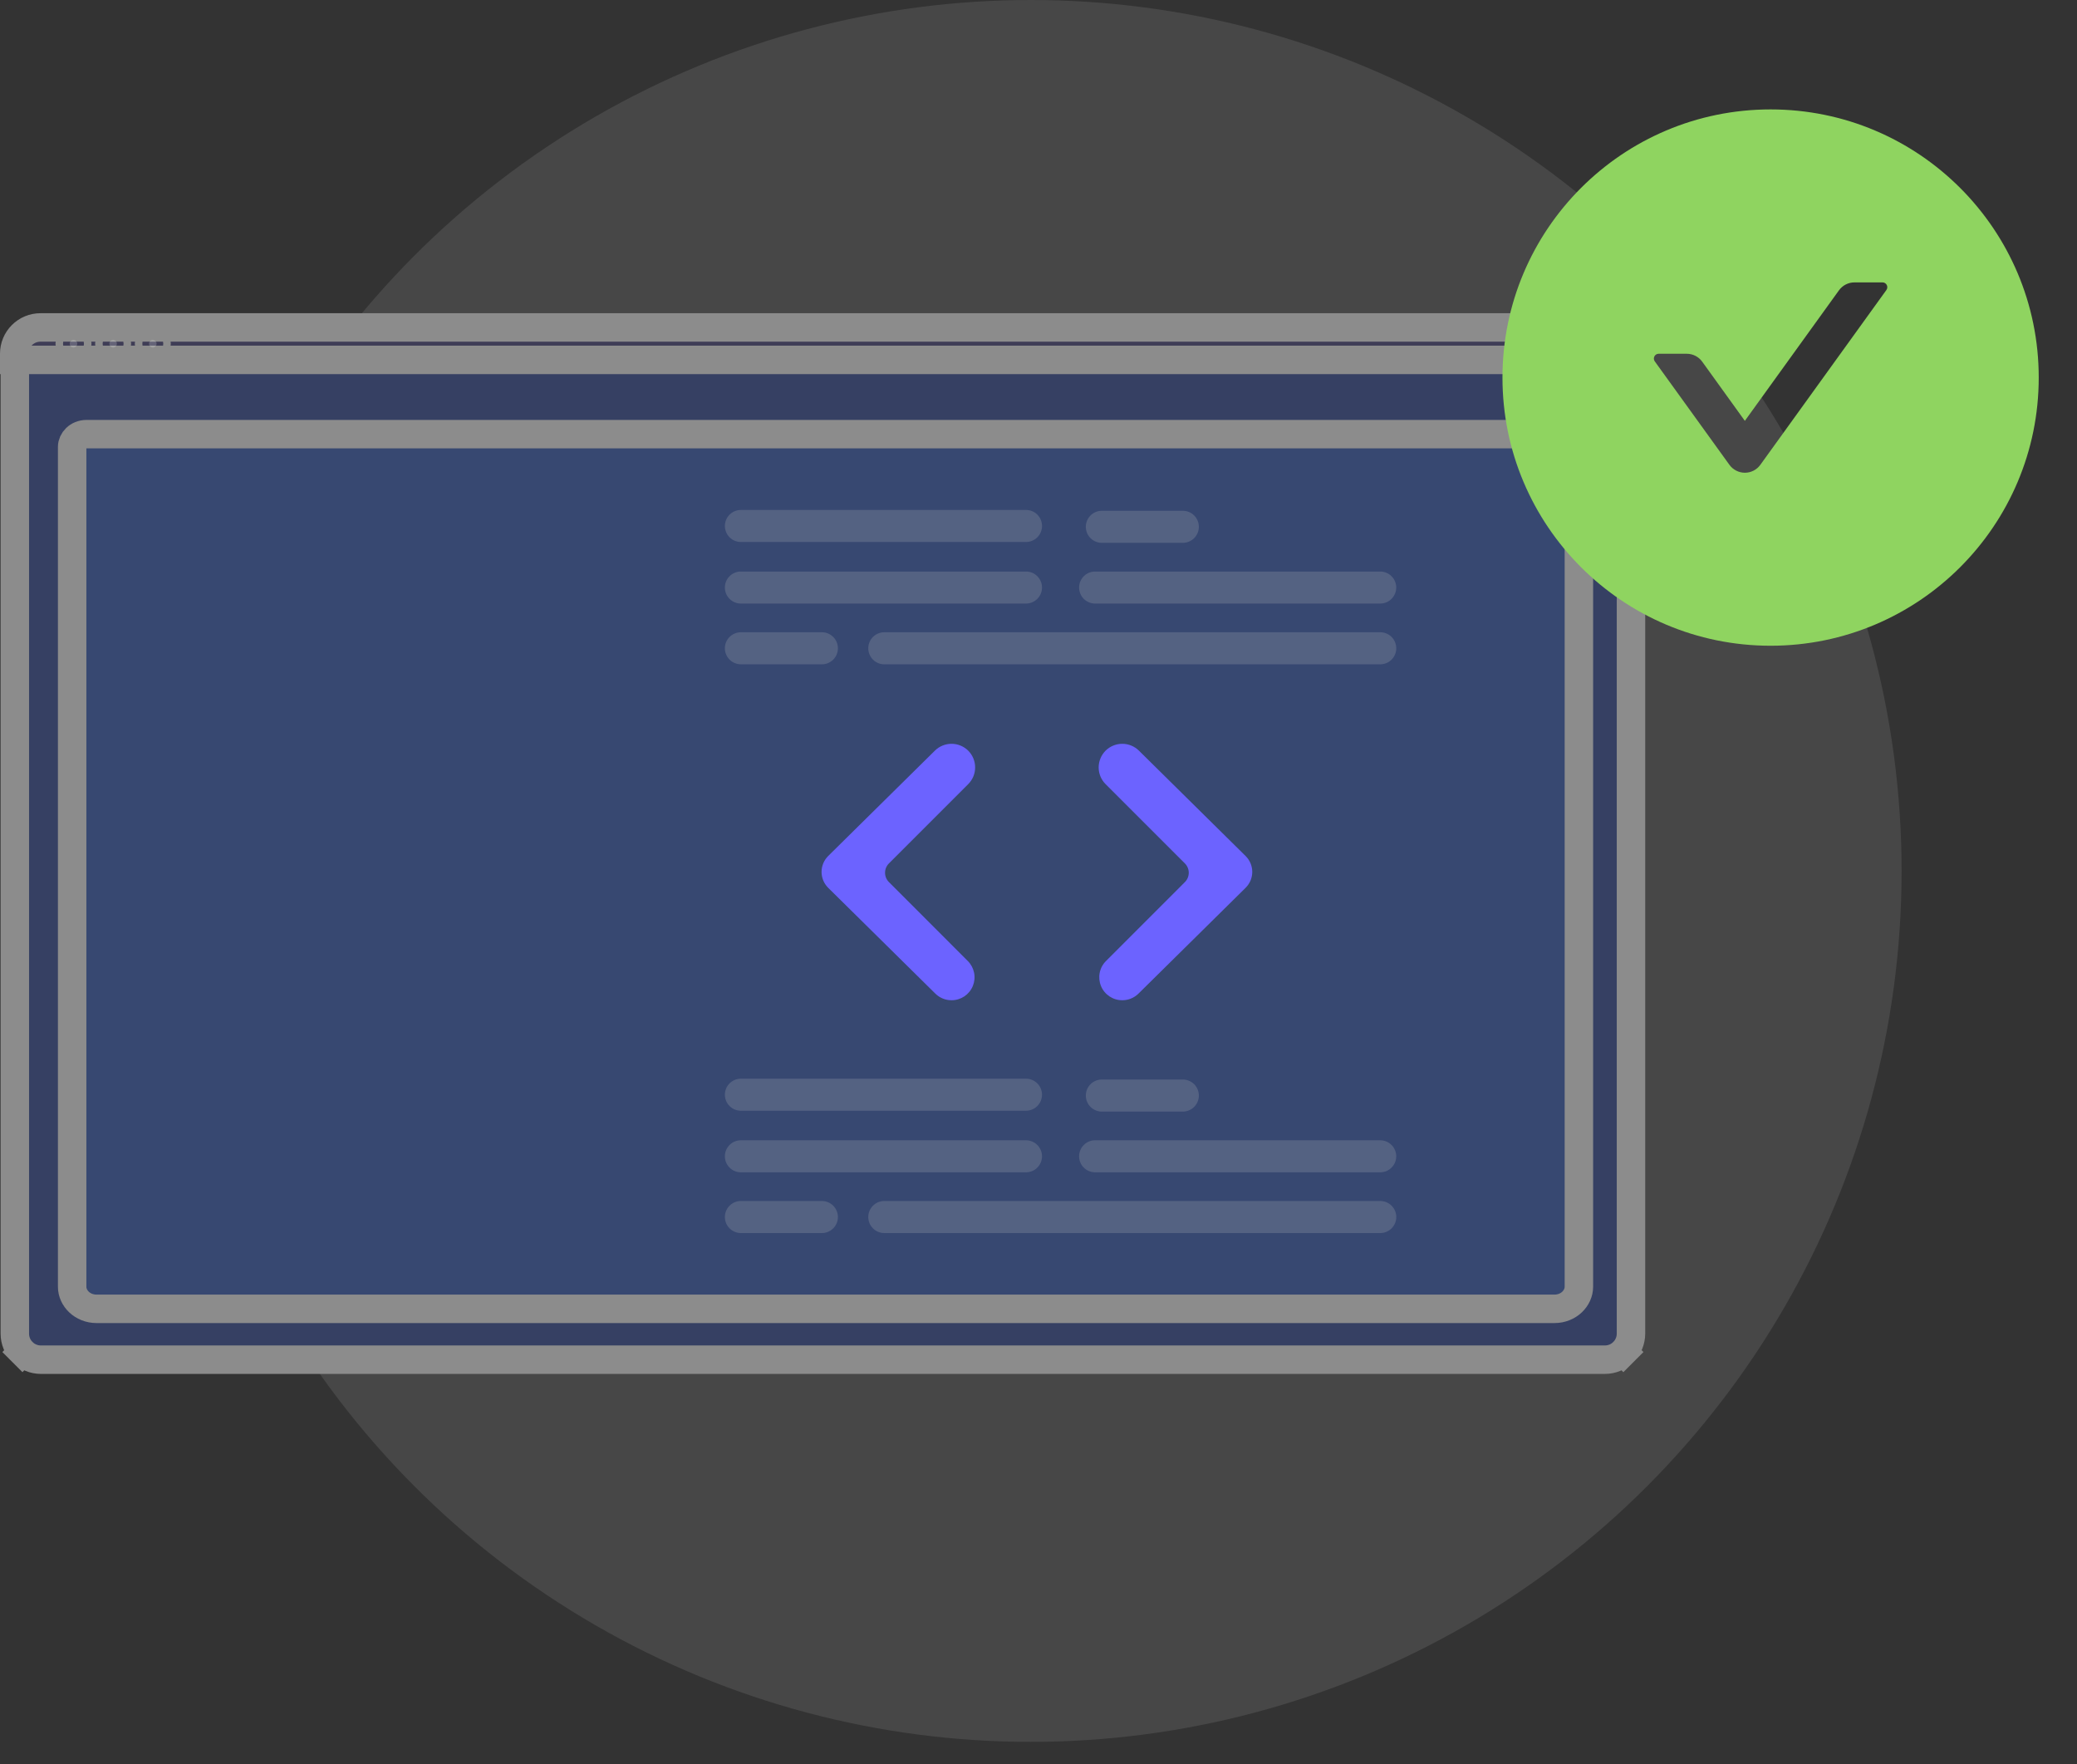 <svg width="73" height="62" viewBox="0 0 73 62" fill="none" xmlns="http://www.w3.org/2000/svg">
  <rect x="0" y="0" width="73" height="62" fill="#333333" stroke="none"/>
  <circle cx="36.228" cy="30.607" r="30.607" fill="white" fill-opacity="0.1" />
  <path
    d="M56.408 47.783H1.436C1.194 47.783 0.961 47.687 0.789 47.515L0.436 47.868L0.789 47.515C0.617 47.343 0.521 47.111 0.521 46.868V12.971C0.521 12.829 0.577 12.692 0.678 12.591C0.779 12.491 0.915 12.434 1.058 12.434H56.769C56.916 12.434 57.057 12.493 57.161 12.597C57.265 12.701 57.324 12.842 57.324 12.989V46.867C57.324 47.11 57.227 47.343 57.055 47.515L57.409 47.868L57.055 47.515C56.883 47.687 56.651 47.783 56.408 47.783Z"
    fill="#364063"
    stroke="#8C8C8C"
  />
  <path
    d="M54.631 45.996H3.398C2.892 45.996 2.536 45.618 2.536 45.221V15.703C2.536 15.488 2.734 15.257 3.045 15.257H54.967C55.288 15.257 55.493 15.495 55.493 15.718V45.221C55.493 45.618 55.137 45.996 54.631 45.996Z"
    fill="#374871"
    stroke="#8C8C8C"
  />
  <path
    d="M57.303 12.647H0.5V12.427C0.5 12.183 0.598 11.949 0.77 11.777C0.943 11.604 1.177 11.507 1.421 11.507H56.383C56.627 11.507 56.861 11.604 57.033 11.777L57.387 11.423L57.033 11.777C57.206 11.949 57.303 12.183 57.303 12.427V12.647Z"
    fill="#3F3D56"
    stroke="#8C8C8C"
  />
  <path
    d="M2.45 12.079C2.45 12.006 2.509 11.947 2.582 11.947C2.655 11.947 2.715 12.006 2.715 12.079C2.715 12.152 2.655 12.212 2.582 12.212C2.509 12.212 2.45 12.152 2.45 12.079Z"
    fill="white"
    fill-opacity="0.2"
    stroke="#8C8C8C"
  />
  <path
    d="M3.843 12.079C3.843 12.006 3.903 11.947 3.976 11.947C4.049 11.947 4.108 12.006 4.108 12.079C4.108 12.152 4.049 12.212 3.976 12.212C3.903 12.212 3.843 12.152 3.843 12.079Z"
    fill="white"
    fill-opacity="0.2"
    stroke="#8C8C8C"
  />
  <path
    d="M5.238 12.079C5.238 12.006 5.297 11.947 5.37 11.947C5.444 11.947 5.503 12.006 5.503 12.079C5.503 12.152 5.444 12.212 5.37 12.212C5.297 12.212 5.238 12.152 5.238 12.079Z"
    fill="white"
    fill-opacity="0.2"
    stroke="#8C8C8C"
  />
  <path
    d="M36.06 21.211H26.04C25.89 21.211 25.747 21.152 25.642 21.046C25.536 20.941 25.477 20.797 25.477 20.648C25.477 20.498 25.536 20.355 25.642 20.25C25.747 20.144 25.89 20.085 26.04 20.085H36.06C36.209 20.085 36.352 20.144 36.458 20.25C36.564 20.355 36.623 20.498 36.623 20.648C36.623 20.797 36.564 20.941 36.458 21.046C36.352 21.152 36.209 21.211 36.06 21.211Z"
    fill="#CCCCCC"
    fill-opacity="0.2"
  />
  <path
    d="M48.51 21.211H38.49C38.341 21.211 38.197 21.152 38.092 21.046C37.986 20.941 37.927 20.797 37.927 20.648C37.927 20.498 37.986 20.355 38.092 20.25C38.197 20.144 38.341 20.085 38.49 20.085H48.51C48.659 20.085 48.803 20.144 48.908 20.25C49.014 20.355 49.073 20.498 49.073 20.648C49.073 20.797 49.014 20.941 48.908 21.046C48.803 21.152 48.659 21.211 48.51 21.211Z"
    fill="#CCCCCC"
    fill-opacity="0.2"
  />
  <path
    d="M48.511 23.346H31.08C30.93 23.346 30.787 23.286 30.682 23.181C30.576 23.075 30.517 22.932 30.517 22.782C30.517 22.633 30.576 22.49 30.682 22.384C30.787 22.278 30.93 22.219 31.08 22.219H48.511C48.661 22.219 48.804 22.278 48.91 22.384C49.015 22.49 49.074 22.633 49.074 22.782C49.074 22.932 49.015 23.075 48.91 23.181C48.804 23.286 48.661 23.346 48.511 23.346Z"
    fill="#CCCCCC"
    fill-opacity="0.2"
  />
  <path
    d="M36.06 19.047H26.04C25.891 19.047 25.748 18.988 25.642 18.882C25.537 18.776 25.477 18.633 25.477 18.484C25.477 18.334 25.537 18.191 25.642 18.086C25.748 17.98 25.891 17.921 26.04 17.921H36.06C36.134 17.921 36.208 17.935 36.276 17.963C36.344 17.991 36.407 18.033 36.459 18.085C36.511 18.138 36.553 18.2 36.581 18.268C36.609 18.337 36.624 18.41 36.624 18.484C36.624 18.558 36.609 18.631 36.581 18.7C36.553 18.768 36.511 18.83 36.459 18.882C36.407 18.935 36.344 18.976 36.276 19.004C36.208 19.033 36.134 19.047 36.06 19.047Z"
    fill="#CCCCCC"
    fill-opacity="0.2"
  />
  <path
    d="M41.572 19.077H38.726C38.577 19.077 38.434 19.017 38.328 18.912C38.222 18.806 38.163 18.663 38.163 18.513C38.163 18.364 38.222 18.221 38.328 18.115C38.434 18.009 38.577 17.95 38.726 17.95H41.572C41.722 17.95 41.865 18.009 41.971 18.115C42.076 18.221 42.136 18.364 42.136 18.513C42.136 18.663 42.076 18.806 41.971 18.912C41.865 19.017 41.722 19.077 41.572 19.077Z"
    fill="#CCCCCC"
    fill-opacity="0.2"
  />
  <path
    d="M28.886 23.346H26.04C25.891 23.345 25.748 23.286 25.642 23.18C25.537 23.075 25.477 22.932 25.477 22.782C25.477 22.633 25.537 22.49 25.642 22.384C25.748 22.279 25.891 22.219 26.04 22.219H28.886C28.96 22.219 29.033 22.233 29.102 22.262C29.17 22.29 29.232 22.331 29.285 22.384C29.337 22.436 29.379 22.498 29.407 22.567C29.435 22.635 29.45 22.708 29.45 22.782C29.45 22.856 29.435 22.93 29.407 22.998C29.379 23.067 29.337 23.129 29.285 23.181C29.232 23.233 29.17 23.275 29.102 23.303C29.033 23.331 28.96 23.346 28.886 23.346Z"
    fill="#CCCCCC"
    fill-opacity="0.2"
  />
  <path
    d="M36.06 41.198H26.04C25.89 41.198 25.747 41.139 25.642 41.033C25.536 40.928 25.477 40.785 25.477 40.635C25.477 40.486 25.536 40.343 25.642 40.237C25.747 40.131 25.89 40.072 26.04 40.072H36.06C36.134 40.072 36.207 40.087 36.275 40.115C36.344 40.143 36.406 40.185 36.458 40.237C36.511 40.289 36.552 40.351 36.58 40.42C36.609 40.488 36.623 40.561 36.623 40.635C36.623 40.709 36.609 40.782 36.58 40.851C36.552 40.919 36.511 40.981 36.458 41.033C36.406 41.086 36.344 41.127 36.275 41.156C36.207 41.184 36.134 41.198 36.06 41.198Z"
    fill="#CCCCCC"
    fill-opacity="0.2"
  />
  <path
    d="M48.51 41.198H38.49C38.341 41.198 38.197 41.139 38.092 41.033C37.986 40.928 37.927 40.785 37.927 40.635C37.927 40.486 37.986 40.343 38.092 40.237C38.197 40.131 38.341 40.072 38.49 40.072H48.51C48.584 40.072 48.657 40.087 48.726 40.115C48.794 40.143 48.856 40.185 48.908 40.237C48.961 40.289 49.002 40.351 49.03 40.42C49.059 40.488 49.073 40.561 49.073 40.635C49.073 40.709 49.059 40.782 49.03 40.851C49.002 40.919 48.961 40.981 48.908 41.033C48.856 41.086 48.794 41.127 48.726 41.156C48.657 41.184 48.584 41.198 48.51 41.198Z"
    fill="#CCCCCC"
    fill-opacity="0.2"
  />
  <path
    d="M48.511 43.333H31.08C30.93 43.333 30.787 43.273 30.682 43.168C30.576 43.062 30.517 42.919 30.517 42.77C30.517 42.62 30.576 42.477 30.682 42.371C30.787 42.266 30.93 42.206 31.08 42.206H48.511C48.585 42.206 48.658 42.221 48.727 42.249C48.795 42.277 48.858 42.319 48.91 42.371C48.962 42.423 49.004 42.486 49.032 42.554C49.06 42.622 49.075 42.696 49.075 42.77C49.075 42.844 49.06 42.917 49.032 42.985C49.004 43.054 48.962 43.116 48.91 43.168C48.858 43.221 48.795 43.262 48.727 43.29C48.658 43.319 48.585 43.333 48.511 43.333Z"
    fill="#CCCCCC"
    fill-opacity="0.2"
  />
  <path
    d="M36.06 39.034H26.04C25.89 39.034 25.747 38.975 25.642 38.869C25.536 38.764 25.477 38.62 25.477 38.471C25.477 38.322 25.536 38.178 25.642 38.073C25.747 37.967 25.89 37.908 26.04 37.908H36.06C36.209 37.908 36.352 37.967 36.458 38.073C36.564 38.178 36.623 38.322 36.623 38.471C36.623 38.62 36.564 38.764 36.458 38.869C36.352 38.975 36.209 39.034 36.06 39.034Z"
    fill="#CCCCCC"
    fill-opacity="0.2"
  />
  <path
    d="M41.572 39.064H38.726C38.577 39.064 38.434 39.005 38.328 38.899C38.222 38.793 38.163 38.65 38.163 38.501C38.163 38.351 38.222 38.208 38.328 38.102C38.434 37.997 38.577 37.937 38.726 37.937H41.572C41.722 37.937 41.865 37.997 41.971 38.102C42.076 38.208 42.136 38.351 42.136 38.501C42.136 38.65 42.076 38.793 41.971 38.899C41.865 39.005 41.722 39.064 41.572 39.064Z"
    fill="#CCCCCC"
    fill-opacity="0.2"
  />
  <path
    d="M28.886 43.333H26.04C25.89 43.333 25.747 43.273 25.642 43.168C25.536 43.062 25.477 42.919 25.477 42.77C25.477 42.62 25.536 42.477 25.642 42.371C25.747 42.266 25.89 42.206 26.04 42.206H28.886C28.96 42.206 29.033 42.221 29.102 42.249C29.17 42.277 29.232 42.319 29.285 42.371C29.337 42.423 29.378 42.486 29.407 42.554C29.435 42.622 29.45 42.696 29.45 42.77C29.45 42.844 29.435 42.917 29.407 42.985C29.378 43.054 29.337 43.116 29.285 43.168C29.232 43.221 29.17 43.262 29.102 43.29C29.033 43.319 28.96 43.333 28.886 43.333Z"
    fill="#CCCCCC"
    fill-opacity="0.2"
  />
  <path
    d="M33.443 35.151C33.23 35.152 33.026 35.068 32.875 34.919L29.108 31.2C29.035 31.126 28.976 31.04 28.936 30.944C28.896 30.848 28.875 30.745 28.875 30.641C28.875 30.537 28.896 30.434 28.936 30.338C28.976 30.242 29.035 30.155 29.108 30.082L32.86 26.378C33.016 26.224 33.227 26.139 33.446 26.139C33.665 26.14 33.875 26.227 34.03 26.381C34.186 26.537 34.273 26.748 34.273 26.969C34.273 27.189 34.186 27.4 34.03 27.556L31.243 30.343C31.156 30.43 31.107 30.548 31.107 30.671C31.107 30.794 31.156 30.912 31.243 30.999L34.015 33.772C34.128 33.885 34.205 34.029 34.237 34.186C34.268 34.343 34.252 34.505 34.191 34.653C34.129 34.801 34.026 34.927 33.893 35.016C33.76 35.104 33.603 35.152 33.443 35.151V35.151Z"
    fill="#6C63FF"
  />
  <path
    d="M39.444 35.151C39.284 35.152 39.128 35.104 38.995 35.016C38.862 34.927 38.758 34.801 38.697 34.653C38.636 34.505 38.62 34.343 38.651 34.186C38.682 34.029 38.759 33.885 38.873 33.772L41.645 30.999C41.732 30.912 41.781 30.794 41.781 30.671C41.781 30.548 41.732 30.43 41.645 30.343L38.857 27.556C38.78 27.479 38.719 27.387 38.677 27.286C38.636 27.186 38.614 27.078 38.614 26.969C38.614 26.86 38.636 26.752 38.678 26.651C38.719 26.55 38.78 26.459 38.857 26.381C39.013 26.227 39.223 26.14 39.442 26.139C39.661 26.139 39.871 26.224 40.028 26.378L43.779 30.082C43.853 30.155 43.912 30.242 43.952 30.338C43.992 30.434 44.013 30.537 44.013 30.641C44.013 30.745 43.992 30.848 43.952 30.944C43.912 31.04 43.853 31.126 43.779 31.2L40.013 34.919C39.861 35.068 39.657 35.152 39.444 35.151Z"
    fill="#6C63FF"
  />
  <path
    d="M62.231 3.845C57.026 3.845 52.807 8.065 52.807 13.269C52.807 18.473 57.026 22.693 62.231 22.693C67.435 22.693 71.655 18.473 71.655 13.269C71.655 8.065 67.435 3.845 62.231 3.845ZM66.301 10.191L61.871 16.334C61.809 16.42 61.727 16.491 61.633 16.539C61.538 16.588 61.434 16.613 61.327 16.613C61.221 16.613 61.116 16.588 61.022 16.539C60.927 16.491 60.845 16.42 60.783 16.334L58.16 12.699C58.08 12.587 58.16 12.432 58.297 12.432H59.284C59.498 12.432 59.702 12.535 59.828 12.711L61.326 14.79L64.633 10.204C64.759 10.029 64.961 9.924 65.178 9.924H66.165C66.301 9.924 66.381 10.08 66.301 10.191Z"
    fill="#8FD460"
  />
</svg>
